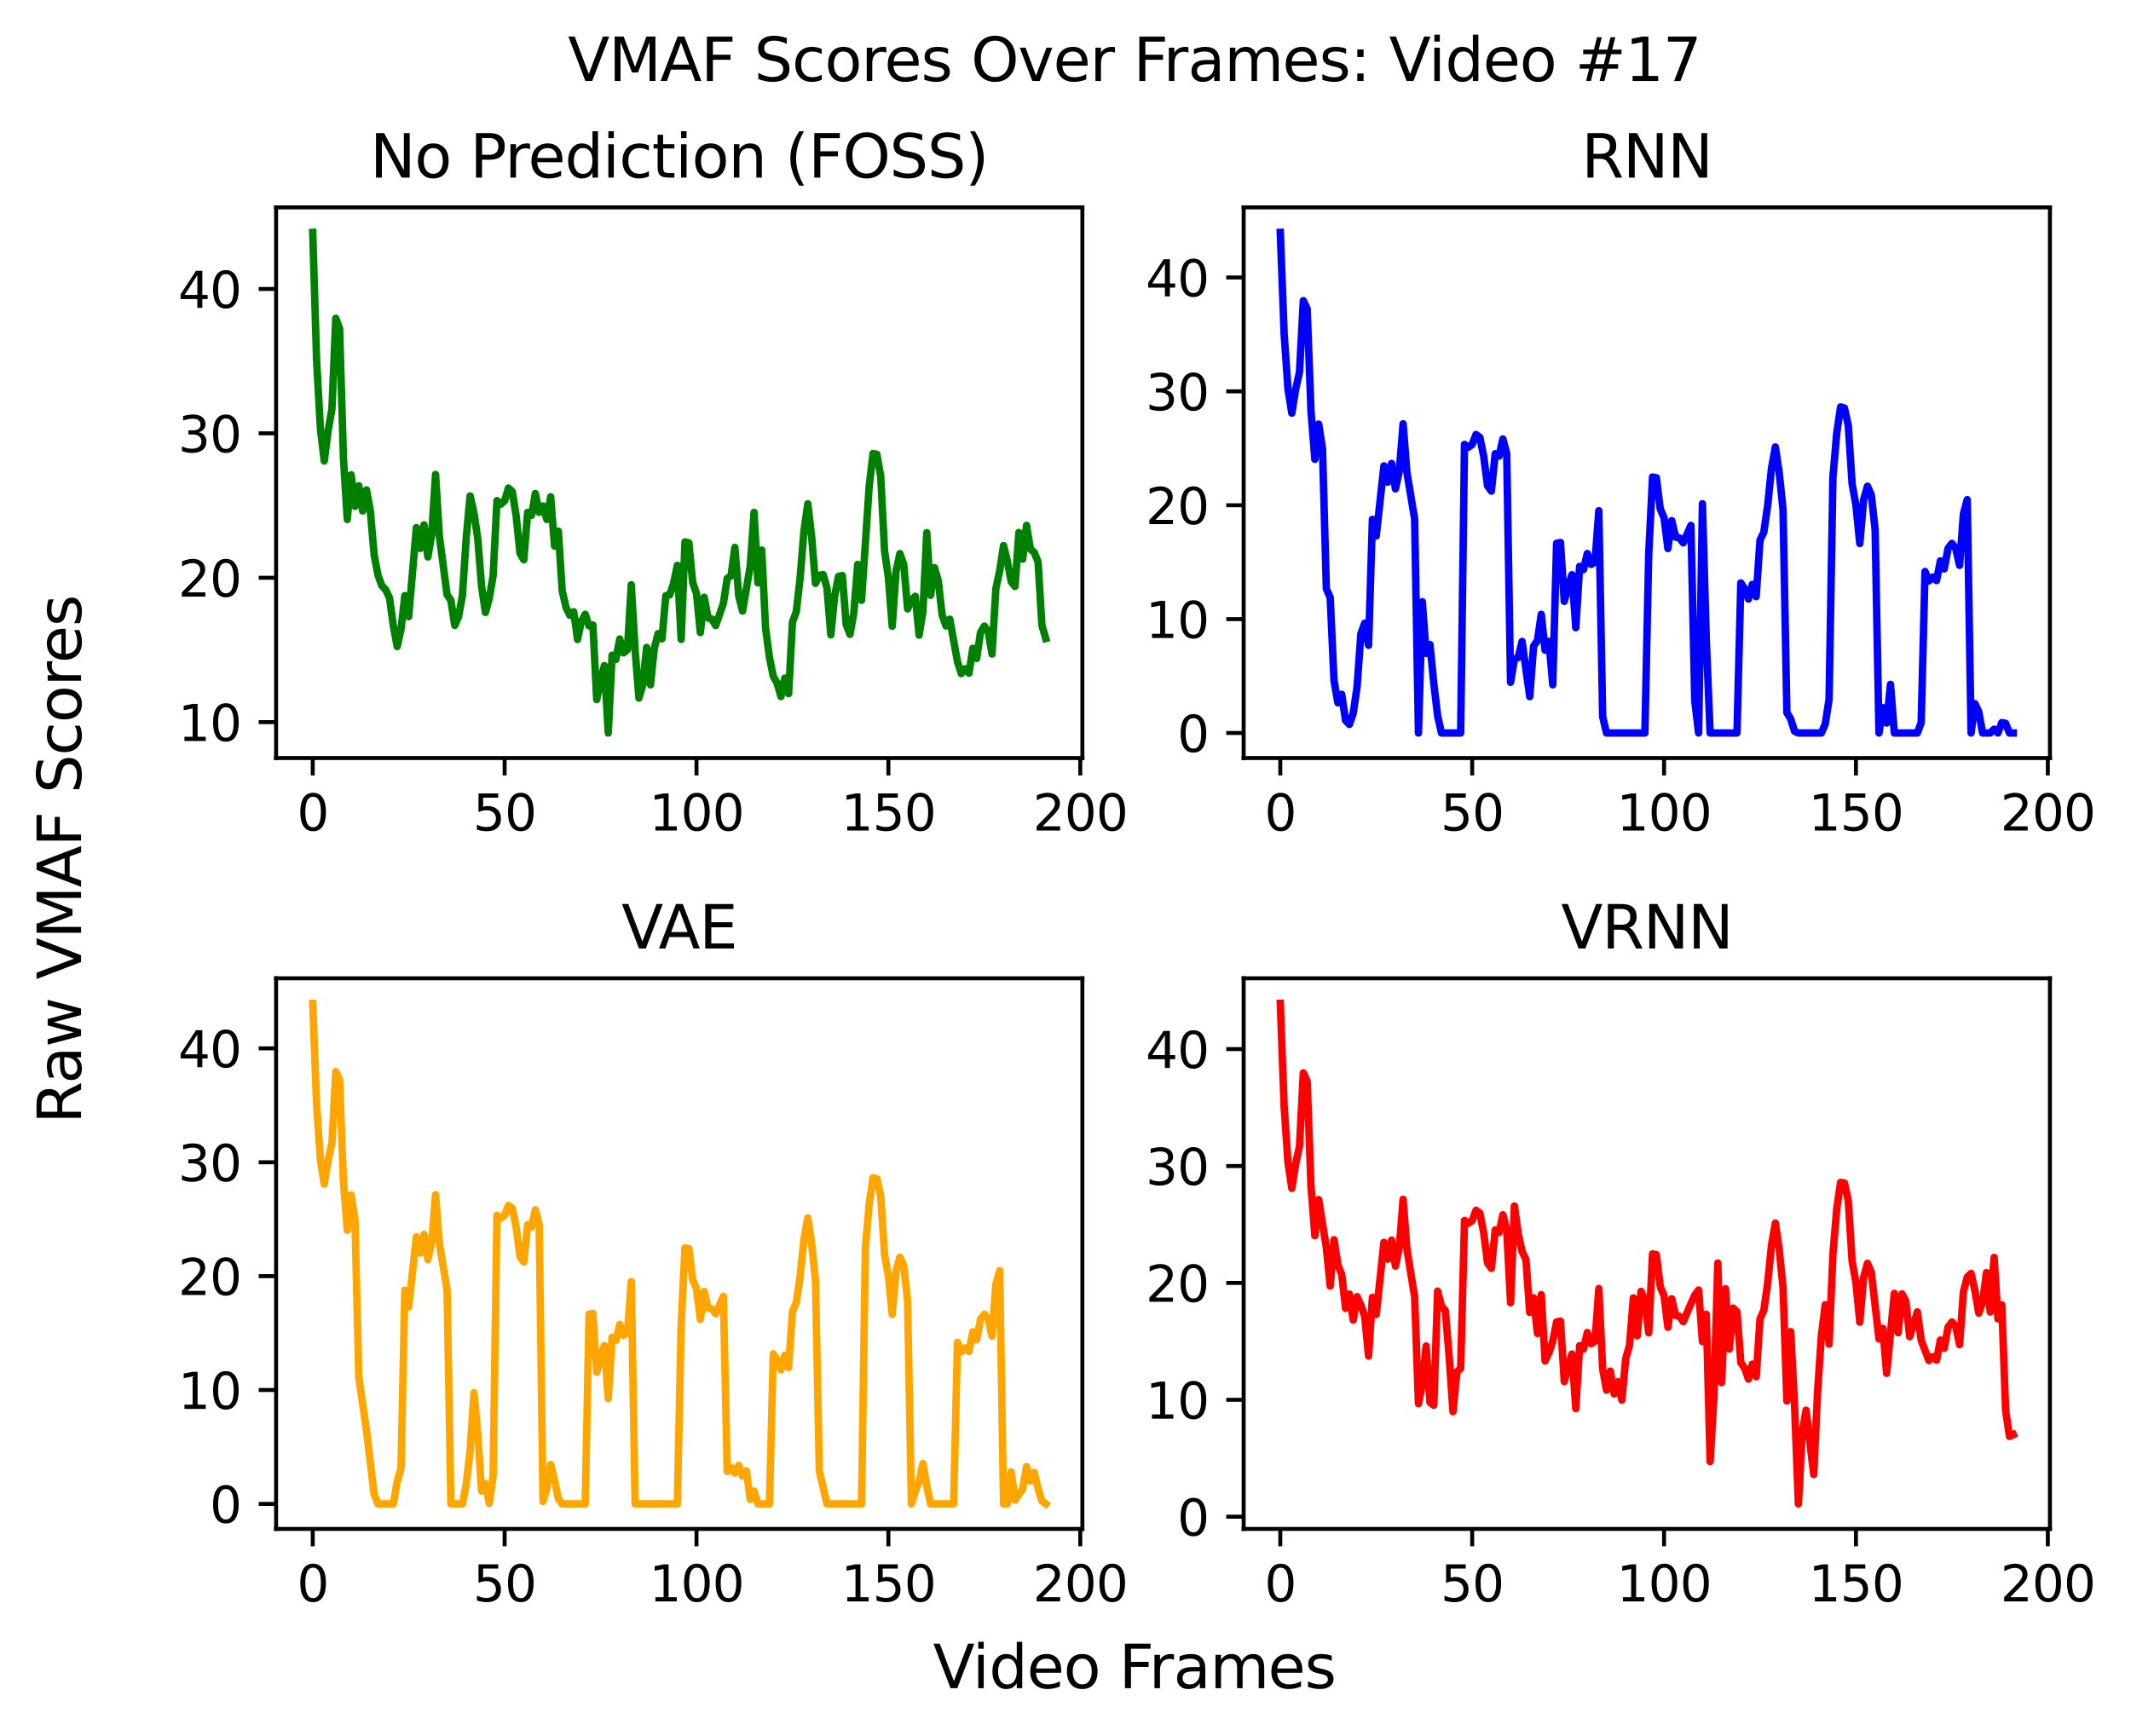 <?xml version="1.0" encoding="utf-8" standalone="no"?>
<!DOCTYPE svg PUBLIC "-//W3C//DTD SVG 1.1//EN"
  "http://www.w3.org/Graphics/SVG/1.1/DTD/svg11.dtd">
<svg xmlns:xlink="http://www.w3.org/1999/xlink" width="429.023pt" height="349.632pt" viewBox="0 0 429.023 349.632" xmlns="http://www.w3.org/2000/svg" version="1.1">
 <defs>
  <style type="text/css">*{stroke-linejoin: round; stroke-linecap: butt}</style>
 </defs>
 <g id="figure_1">
  <g id="patch_1">
   <path d="M 0 349.632 
L 429.023 349.632 
L 429.023 -0 
L 0 -0 
z
" style="fill: #ffffff"/>
  </g>
  <g id="axes_1">
   <g id="patch_2">
    <path d="M 55.584 152.64 
L 217.911 152.64 
L 217.911 41.76 
L 55.584 41.76 
z
" style="fill: #ffffff"/>
   </g>
   <g id="matplotlib.axis_1">
    <g id="xtick_1">
     <g id="line2d_1">
      <defs>
       <path id="m98d7608c83" d="M 0 0 
L 0 3.5 
" style="stroke: #000000; stroke-width: 0.8"/>
      </defs>
      <g>
       <use xlink:href="#m98d7608c83" x="62.963" y="152.64" style="stroke: #000000; stroke-width: 0.8"/>
      </g>
     </g>
     <g id="text_1">
      <!-- 0 -->
      <g transform="translate(59.781 167.238) scale(0.1 -0.1)">
       <defs>
        <path id="DejaVuSans-30" d="M 2034 4250 
Q 1547 4250 1301 3770 
Q 1056 3291 1056 2328 
Q 1056 1369 1301 889 
Q 1547 409 2034 409 
Q 2525 409 2770 889 
Q 3016 1369 3016 2328 
Q 3016 3291 2770 3770 
Q 2525 4250 2034 4250 
z
M 2034 4750 
Q 2819 4750 3233 4129 
Q 3647 3509 3647 2328 
Q 3647 1150 3233 529 
Q 2819 -91 2034 -91 
Q 1250 -91 836 529 
Q 422 1150 422 2328 
Q 422 3509 836 4129 
Q 1250 4750 2034 4750 
z
" transform="scale(0.016)"/>
       </defs>
       <use xlink:href="#DejaVuSans-30"/>
      </g>
     </g>
    </g>
    <g id="xtick_2">
     <g id="line2d_2">
      <g>
       <use xlink:href="#m98d7608c83" x="101.593" y="152.64" style="stroke: #000000; stroke-width: 0.8"/>
      </g>
     </g>
     <g id="text_2">
      <!-- 50 -->
      <g transform="translate(95.231 167.238) scale(0.1 -0.1)">
       <defs>
        <path id="DejaVuSans-35" d="M 691 4666 
L 3169 4666 
L 3169 4134 
L 1269 4134 
L 1269 2991 
Q 1406 3038 1543 3061 
Q 1681 3084 1819 3084 
Q 2600 3084 3056 2656 
Q 3513 2228 3513 1497 
Q 3513 744 3044 326 
Q 2575 -91 1722 -91 
Q 1428 -91 1123 -41 
Q 819 9 494 109 
L 494 744 
Q 775 591 1075 516 
Q 1375 441 1709 441 
Q 2250 441 2565 725 
Q 2881 1009 2881 1497 
Q 2881 1984 2565 2268 
Q 2250 2553 1709 2553 
Q 1456 2553 1204 2497 
Q 953 2441 691 2322 
L 691 4666 
z
" transform="scale(0.016)"/>
       </defs>
       <use xlink:href="#DejaVuSans-35"/>
       <use xlink:href="#DejaVuSans-30" x="63.623"/>
      </g>
     </g>
    </g>
    <g id="xtick_3">
     <g id="line2d_3">
      <g>
       <use xlink:href="#m98d7608c83" x="140.224" y="152.64" style="stroke: #000000; stroke-width: 0.8"/>
      </g>
     </g>
     <g id="text_3">
      <!-- 100 -->
      <g transform="translate(130.681 167.238) scale(0.1 -0.1)">
       <defs>
        <path id="DejaVuSans-31" d="M 794 531 
L 1825 531 
L 1825 4091 
L 703 3866 
L 703 4441 
L 1819 4666 
L 2450 4666 
L 2450 531 
L 3481 531 
L 3481 0 
L 794 0 
L 794 531 
z
" transform="scale(0.016)"/>
       </defs>
       <use xlink:href="#DejaVuSans-31"/>
       <use xlink:href="#DejaVuSans-30" x="63.623"/>
       <use xlink:href="#DejaVuSans-30" x="127.246"/>
      </g>
     </g>
    </g>
    <g id="xtick_4">
     <g id="line2d_4">
      <g>
       <use xlink:href="#m98d7608c83" x="178.855" y="152.64" style="stroke: #000000; stroke-width: 0.8"/>
      </g>
     </g>
     <g id="text_4">
      <!-- 150 -->
      <g transform="translate(169.312 167.238) scale(0.1 -0.1)">
       <use xlink:href="#DejaVuSans-31"/>
       <use xlink:href="#DejaVuSans-35" x="63.623"/>
       <use xlink:href="#DejaVuSans-30" x="127.246"/>
      </g>
     </g>
    </g>
    <g id="xtick_5">
     <g id="line2d_5">
      <g>
       <use xlink:href="#m98d7608c83" x="217.486" y="152.64" style="stroke: #000000; stroke-width: 0.8"/>
      </g>
     </g>
     <g id="text_5">
      <!-- 200 -->
      <g transform="translate(207.943 167.238) scale(0.1 -0.1)">
       <defs>
        <path id="DejaVuSans-32" d="M 1228 531 
L 3431 531 
L 3431 0 
L 469 0 
L 469 531 
Q 828 903 1448 1529 
Q 2069 2156 2228 2338 
Q 2531 2678 2651 2914 
Q 2772 3150 2772 3378 
Q 2772 3750 2511 3984 
Q 2250 4219 1831 4219 
Q 1534 4219 1204 4116 
Q 875 4013 500 3803 
L 500 4441 
Q 881 4594 1212 4672 
Q 1544 4750 1819 4750 
Q 2544 4750 2975 4387 
Q 3406 4025 3406 3419 
Q 3406 3131 3298 2873 
Q 3191 2616 2906 2266 
Q 2828 2175 2409 1742 
Q 1991 1309 1228 531 
z
" transform="scale(0.016)"/>
       </defs>
       <use xlink:href="#DejaVuSans-32"/>
       <use xlink:href="#DejaVuSans-30" x="63.623"/>
       <use xlink:href="#DejaVuSans-30" x="127.246"/>
      </g>
     </g>
    </g>
   </g>
   <g id="matplotlib.axis_2">
    <g id="ytick_1">
     <g id="line2d_6">
      <defs>
       <path id="m187c79e48c" d="M 0 0 
L -3.5 0 
" style="stroke: #000000; stroke-width: 0.8"/>
      </defs>
      <g>
       <use xlink:href="#m187c79e48c" x="55.584" y="145.408" style="stroke: #000000; stroke-width: 0.8"/>
      </g>
     </g>
     <g id="text_6">
      <!-- 10 -->
      <g transform="translate(35.859 149.207) scale(0.1 -0.1)">
       <use xlink:href="#DejaVuSans-31"/>
       <use xlink:href="#DejaVuSans-30" x="63.623"/>
      </g>
     </g>
    </g>
    <g id="ytick_2">
     <g id="line2d_7">
      <g>
       <use xlink:href="#m187c79e48c" x="55.584" y="116.335" style="stroke: #000000; stroke-width: 0.8"/>
      </g>
     </g>
     <g id="text_7">
      <!-- 20 -->
      <g transform="translate(35.859 120.134) scale(0.1 -0.1)">
       <use xlink:href="#DejaVuSans-32"/>
       <use xlink:href="#DejaVuSans-30" x="63.623"/>
      </g>
     </g>
    </g>
    <g id="ytick_3">
     <g id="line2d_8">
      <g>
       <use xlink:href="#m187c79e48c" x="55.584" y="87.262" style="stroke: #000000; stroke-width: 0.8"/>
      </g>
     </g>
     <g id="text_8">
      <!-- 30 -->
      <g transform="translate(35.859 91.061) scale(0.1 -0.1)">
       <defs>
        <path id="DejaVuSans-33" d="M 2597 2516 
Q 3050 2419 3304 2112 
Q 3559 1806 3559 1356 
Q 3559 666 3084 287 
Q 2609 -91 1734 -91 
Q 1441 -91 1130 -33 
Q 819 25 488 141 
L 488 750 
Q 750 597 1062 519 
Q 1375 441 1716 441 
Q 2309 441 2620 675 
Q 2931 909 2931 1356 
Q 2931 1769 2642 2001 
Q 2353 2234 1838 2234 
L 1294 2234 
L 1294 2753 
L 1863 2753 
Q 2328 2753 2575 2939 
Q 2822 3125 2822 3475 
Q 2822 3834 2567 4026 
Q 2313 4219 1838 4219 
Q 1578 4219 1281 4162 
Q 984 4106 628 3988 
L 628 4550 
Q 988 4650 1302 4700 
Q 1616 4750 1894 4750 
Q 2613 4750 3031 4423 
Q 3450 4097 3450 3541 
Q 3450 3153 3228 2886 
Q 3006 2619 2597 2516 
z
" transform="scale(0.016)"/>
       </defs>
       <use xlink:href="#DejaVuSans-33"/>
       <use xlink:href="#DejaVuSans-30" x="63.623"/>
      </g>
     </g>
    </g>
    <g id="ytick_4">
     <g id="line2d_9">
      <g>
       <use xlink:href="#m187c79e48c" x="55.584" y="58.19" style="stroke: #000000; stroke-width: 0.8"/>
      </g>
     </g>
     <g id="text_9">
      <!-- 40 -->
      <g transform="translate(35.859 61.989) scale(0.1 -0.1)">
       <defs>
        <path id="DejaVuSans-34" d="M 2419 4116 
L 825 1625 
L 2419 1625 
L 2419 4116 
z
M 2253 4666 
L 3047 4666 
L 3047 1625 
L 3713 1625 
L 3713 1100 
L 3047 1100 
L 3047 0 
L 2419 0 
L 2419 1100 
L 313 1100 
L 313 1709 
L 2253 4666 
z
" transform="scale(0.016)"/>
       </defs>
       <use xlink:href="#DejaVuSans-34"/>
       <use xlink:href="#DejaVuSans-30" x="63.623"/>
      </g>
     </g>
    </g>
   </g>
   <g id="line2d_10">
    <path d="M 62.963 46.8 
L 63.735 72.458 
L 64.508 86.37 
L 65.28 92.829 
L 66.053 86.767 
L 66.826 82.378 
L 67.598 64.096 
L 68.371 66.192 
L 69.143 92.294 
L 69.916 104.605 
L 70.689 95.617 
L 71.461 101.956 
L 72.234 97.819 
L 73.007 102.884 
L 73.779 98.645 
L 74.552 102.818 
L 75.324 111.741 
L 76.097 115.795 
L 76.87 117.943 
L 77.642 118.742 
L 78.415 120.376 
L 79.188 125.985 
L 79.96 130.185 
L 80.733 126.755 
L 81.505 119.939 
L 82.278 124.168 
L 83.823 106.253 
L 84.596 110.433 
L 85.368 105.694 
L 86.141 112.151 
L 86.914 107.613 
L 87.686 95.544 
L 88.459 108.02 
L 90.004 119.754 
L 90.777 120.884 
L 91.549 125.941 
L 92.322 124.14 
L 93.095 119.927 
L 93.867 108.235 
L 94.64 99.865 
L 95.413 103.239 
L 96.185 108.445 
L 96.958 118.074 
L 97.73 123.315 
L 98.503 120.471 
L 99.276 115.942 
L 100.048 100.803 
L 100.821 101.523 
L 101.593 100.834 
L 102.366 98.277 
L 103.139 98.999 
L 103.911 103.84 
L 104.684 111.395 
L 105.457 112.72 
L 106.229 103.171 
L 107.002 103.792 
L 107.774 99.391 
L 108.547 103.172 
L 109.32 101.887 
L 110.092 104.613 
L 110.865 100.038 
L 111.638 109.95 
L 112.41 106.968 
L 113.183 118.974 
L 113.955 122.309 
L 114.728 123.9 
L 115.501 123.196 
L 116.273 128.766 
L 117.046 125.109 
L 117.818 123.692 
L 118.591 126.033 
L 119.364 125.848 
L 120.136 140.875 
L 120.909 136.967 
L 121.682 134.03 
L 122.454 147.6 
L 123.227 131.942 
L 123.999 132.783 
L 124.772 128.667 
L 125.545 131.457 
L 126.317 130.816 
L 127.09 117.745 
L 127.863 130.888 
L 128.635 140.565 
L 129.408 137.892 
L 130.18 130.378 
L 130.953 137.906 
L 131.726 130.547 
L 132.498 127.578 
L 133.271 128.64 
L 134.043 119.95 
L 134.816 119.796 
L 135.589 117.534 
L 136.361 113.849 
L 137.134 128.749 
L 137.907 109.115 
L 138.679 109.328 
L 139.452 117.258 
L 140.224 119.552 
L 140.997 127.382 
L 141.77 120.28 
L 142.542 124.427 
L 143.315 124.651 
L 144.088 125.958 
L 145.633 121.491 
L 146.405 116.478 
L 147.178 115.947 
L 147.951 110.224 
L 148.723 120.017 
L 149.496 123.034 
L 151.041 113.966 
L 151.814 103.175 
L 152.586 117.365 
L 153.359 110.773 
L 154.132 126.519 
L 154.904 132.353 
L 155.677 136.176 
L 156.449 137.559 
L 157.222 140.263 
L 157.995 136.549 
L 158.767 139.675 
L 159.54 125.283 
L 160.313 123.157 
L 161.085 116.351 
L 161.858 106.895 
L 162.63 101.452 
L 163.403 108.03 
L 164.176 117.473 
L 164.948 115.848 
L 165.721 115.707 
L 166.493 118.426 
L 167.266 127.835 
L 168.039 119.992 
L 168.811 116.065 
L 169.584 115.899 
L 170.357 125.777 
L 171.129 127.736 
L 171.902 123.345 
L 172.674 113.655 
L 173.447 120.871 
L 174.992 97.884 
L 175.765 91.325 
L 176.538 91.487 
L 177.31 95.937 
L 178.083 110.91 
L 178.855 116.315 
L 179.628 126.099 
L 180.401 114.96 
L 181.173 111.478 
L 181.946 113.679 
L 182.718 122.607 
L 183.491 120.838 
L 184.264 120.069 
L 185.036 127.898 
L 185.809 123.099 
L 186.582 107.264 
L 187.354 119.867 
L 188.127 114.301 
L 188.899 116.952 
L 189.672 123.821 
L 190.445 126.04 
L 191.217 124.683 
L 192.763 133.256 
L 193.535 135.642 
L 194.308 134.664 
L 195.08 135.556 
L 195.853 130.542 
L 196.626 132.593 
L 197.398 127.347 
L 198.171 126.063 
L 198.943 127.157 
L 199.716 131.702 
L 200.489 118.566 
L 201.261 114.912 
L 202.034 109.868 
L 202.807 113.008 
L 203.579 117.139 
L 204.352 118.083 
L 205.124 107.224 
L 205.897 112.595 
L 206.67 105.801 
L 207.442 110.563 
L 208.215 111.24 
L 208.988 113.129 
L 209.76 125.906 
L 210.533 128.573 
L 210.533 128.573 
" clip-path="url(#p2ca2befcd5)" style="fill: none; stroke: #008000; stroke-width: 1.5; stroke-linecap: square"/>
   </g>
   <g id="patch_3">
    <path d="M 55.584 152.64 
L 55.584 41.76 
" style="fill: none; stroke: #000000; stroke-width: 0.8; stroke-linejoin: miter; stroke-linecap: square"/>
   </g>
   <g id="patch_4">
    <path d="M 217.911 152.64 
L 217.911 41.76 
" style="fill: none; stroke: #000000; stroke-width: 0.8; stroke-linejoin: miter; stroke-linecap: square"/>
   </g>
   <g id="patch_5">
    <path d="M 55.584 152.64 
L 217.911 152.64 
" style="fill: none; stroke: #000000; stroke-width: 0.8; stroke-linejoin: miter; stroke-linecap: square"/>
   </g>
   <g id="patch_6">
    <path d="M 55.584 41.76 
L 217.911 41.76 
" style="fill: none; stroke: #000000; stroke-width: 0.8; stroke-linejoin: miter; stroke-linecap: square"/>
   </g>
   <g id="text_10">
    <!-- No Prediction (FOSS) -->
    <g transform="translate(74.496 35.76) scale(0.12 -0.12)">
     <defs>
      <path id="DejaVuSans-4e" d="M 628 4666 
L 1478 4666 
L 3547 763 
L 3547 4666 
L 4159 4666 
L 4159 0 
L 3309 0 
L 1241 3903 
L 1241 0 
L 628 0 
L 628 4666 
z
" transform="scale(0.016)"/>
      <path id="DejaVuSans-6f" d="M 1959 3097 
Q 1497 3097 1228 2736 
Q 959 2375 959 1747 
Q 959 1119 1226 758 
Q 1494 397 1959 397 
Q 2419 397 2687 759 
Q 2956 1122 2956 1747 
Q 2956 2369 2687 2733 
Q 2419 3097 1959 3097 
z
M 1959 3584 
Q 2709 3584 3137 3096 
Q 3566 2609 3566 1747 
Q 3566 888 3137 398 
Q 2709 -91 1959 -91 
Q 1206 -91 779 398 
Q 353 888 353 1747 
Q 353 2609 779 3096 
Q 1206 3584 1959 3584 
z
" transform="scale(0.016)"/>
      <path id="DejaVuSans-20" transform="scale(0.016)"/>
      <path id="DejaVuSans-50" d="M 1259 4147 
L 1259 2394 
L 2053 2394 
Q 2494 2394 2734 2622 
Q 2975 2850 2975 3272 
Q 2975 3691 2734 3919 
Q 2494 4147 2053 4147 
L 1259 4147 
z
M 628 4666 
L 2053 4666 
Q 2838 4666 3239 4311 
Q 3641 3956 3641 3272 
Q 3641 2581 3239 2228 
Q 2838 1875 2053 1875 
L 1259 1875 
L 1259 0 
L 628 0 
L 628 4666 
z
" transform="scale(0.016)"/>
      <path id="DejaVuSans-72" d="M 2631 2963 
Q 2534 3019 2420 3045 
Q 2306 3072 2169 3072 
Q 1681 3072 1420 2755 
Q 1159 2438 1159 1844 
L 1159 0 
L 581 0 
L 581 3500 
L 1159 3500 
L 1159 2956 
Q 1341 3275 1631 3429 
Q 1922 3584 2338 3584 
Q 2397 3584 2469 3576 
Q 2541 3569 2628 3553 
L 2631 2963 
z
" transform="scale(0.016)"/>
      <path id="DejaVuSans-65" d="M 3597 1894 
L 3597 1613 
L 953 1613 
Q 991 1019 1311 708 
Q 1631 397 2203 397 
Q 2534 397 2845 478 
Q 3156 559 3463 722 
L 3463 178 
Q 3153 47 2828 -22 
Q 2503 -91 2169 -91 
Q 1331 -91 842 396 
Q 353 884 353 1716 
Q 353 2575 817 3079 
Q 1281 3584 2069 3584 
Q 2775 3584 3186 3129 
Q 3597 2675 3597 1894 
z
M 3022 2063 
Q 3016 2534 2758 2815 
Q 2500 3097 2075 3097 
Q 1594 3097 1305 2825 
Q 1016 2553 972 2059 
L 3022 2063 
z
" transform="scale(0.016)"/>
      <path id="DejaVuSans-64" d="M 2906 2969 
L 2906 4863 
L 3481 4863 
L 3481 0 
L 2906 0 
L 2906 525 
Q 2725 213 2448 61 
Q 2172 -91 1784 -91 
Q 1150 -91 751 415 
Q 353 922 353 1747 
Q 353 2572 751 3078 
Q 1150 3584 1784 3584 
Q 2172 3584 2448 3432 
Q 2725 3281 2906 2969 
z
M 947 1747 
Q 947 1113 1208 752 
Q 1469 391 1925 391 
Q 2381 391 2643 752 
Q 2906 1113 2906 1747 
Q 2906 2381 2643 2742 
Q 2381 3103 1925 3103 
Q 1469 3103 1208 2742 
Q 947 2381 947 1747 
z
" transform="scale(0.016)"/>
      <path id="DejaVuSans-69" d="M 603 3500 
L 1178 3500 
L 1178 0 
L 603 0 
L 603 3500 
z
M 603 4863 
L 1178 4863 
L 1178 4134 
L 603 4134 
L 603 4863 
z
" transform="scale(0.016)"/>
      <path id="DejaVuSans-63" d="M 3122 3366 
L 3122 2828 
Q 2878 2963 2633 3030 
Q 2388 3097 2138 3097 
Q 1578 3097 1268 2742 
Q 959 2388 959 1747 
Q 959 1106 1268 751 
Q 1578 397 2138 397 
Q 2388 397 2633 464 
Q 2878 531 3122 666 
L 3122 134 
Q 2881 22 2623 -34 
Q 2366 -91 2075 -91 
Q 1284 -91 818 406 
Q 353 903 353 1747 
Q 353 2603 823 3093 
Q 1294 3584 2113 3584 
Q 2378 3584 2631 3529 
Q 2884 3475 3122 3366 
z
" transform="scale(0.016)"/>
      <path id="DejaVuSans-74" d="M 1172 4494 
L 1172 3500 
L 2356 3500 
L 2356 3053 
L 1172 3053 
L 1172 1153 
Q 1172 725 1289 603 
Q 1406 481 1766 481 
L 2356 481 
L 2356 0 
L 1766 0 
Q 1100 0 847 248 
Q 594 497 594 1153 
L 594 3053 
L 172 3053 
L 172 3500 
L 594 3500 
L 594 4494 
L 1172 4494 
z
" transform="scale(0.016)"/>
      <path id="DejaVuSans-6e" d="M 3513 2113 
L 3513 0 
L 2938 0 
L 2938 2094 
Q 2938 2591 2744 2837 
Q 2550 3084 2163 3084 
Q 1697 3084 1428 2787 
Q 1159 2491 1159 1978 
L 1159 0 
L 581 0 
L 581 3500 
L 1159 3500 
L 1159 2956 
Q 1366 3272 1645 3428 
Q 1925 3584 2291 3584 
Q 2894 3584 3203 3211 
Q 3513 2838 3513 2113 
z
" transform="scale(0.016)"/>
      <path id="DejaVuSans-28" d="M 1984 4856 
Q 1566 4138 1362 3434 
Q 1159 2731 1159 2009 
Q 1159 1288 1364 580 
Q 1569 -128 1984 -844 
L 1484 -844 
Q 1016 -109 783 600 
Q 550 1309 550 2009 
Q 550 2706 781 3412 
Q 1013 4119 1484 4856 
L 1984 4856 
z
" transform="scale(0.016)"/>
      <path id="DejaVuSans-46" d="M 628 4666 
L 3309 4666 
L 3309 4134 
L 1259 4134 
L 1259 2759 
L 3109 2759 
L 3109 2228 
L 1259 2228 
L 1259 0 
L 628 0 
L 628 4666 
z
" transform="scale(0.016)"/>
      <path id="DejaVuSans-4f" d="M 2522 4238 
Q 1834 4238 1429 3725 
Q 1025 3213 1025 2328 
Q 1025 1447 1429 934 
Q 1834 422 2522 422 
Q 3209 422 3611 934 
Q 4013 1447 4013 2328 
Q 4013 3213 3611 3725 
Q 3209 4238 2522 4238 
z
M 2522 4750 
Q 3503 4750 4090 4092 
Q 4678 3434 4678 2328 
Q 4678 1225 4090 567 
Q 3503 -91 2522 -91 
Q 1538 -91 948 565 
Q 359 1222 359 2328 
Q 359 3434 948 4092 
Q 1538 4750 2522 4750 
z
" transform="scale(0.016)"/>
      <path id="DejaVuSans-53" d="M 3425 4513 
L 3425 3897 
Q 3066 4069 2747 4153 
Q 2428 4238 2131 4238 
Q 1616 4238 1336 4038 
Q 1056 3838 1056 3469 
Q 1056 3159 1242 3001 
Q 1428 2844 1947 2747 
L 2328 2669 
Q 3034 2534 3370 2195 
Q 3706 1856 3706 1288 
Q 3706 609 3251 259 
Q 2797 -91 1919 -91 
Q 1588 -91 1214 -16 
Q 841 59 441 206 
L 441 856 
Q 825 641 1194 531 
Q 1563 422 1919 422 
Q 2459 422 2753 634 
Q 3047 847 3047 1241 
Q 3047 1584 2836 1778 
Q 2625 1972 2144 2069 
L 1759 2144 
Q 1053 2284 737 2584 
Q 422 2884 422 3419 
Q 422 4038 858 4394 
Q 1294 4750 2059 4750 
Q 2388 4750 2728 4690 
Q 3069 4631 3425 4513 
z
" transform="scale(0.016)"/>
      <path id="DejaVuSans-29" d="M 513 4856 
L 1013 4856 
Q 1481 4119 1714 3412 
Q 1947 2706 1947 2009 
Q 1947 1309 1714 600 
Q 1481 -109 1013 -844 
L 513 -844 
Q 928 -128 1133 580 
Q 1338 1288 1338 2009 
Q 1338 2731 1133 3434 
Q 928 4138 513 4856 
z
" transform="scale(0.016)"/>
     </defs>
     <use xlink:href="#DejaVuSans-4e"/>
     <use xlink:href="#DejaVuSans-6f" x="74.805"/>
     <use xlink:href="#DejaVuSans-20" x="135.986"/>
     <use xlink:href="#DejaVuSans-50" x="167.773"/>
     <use xlink:href="#DejaVuSans-72" x="226.326"/>
     <use xlink:href="#DejaVuSans-65" x="265.189"/>
     <use xlink:href="#DejaVuSans-64" x="326.713"/>
     <use xlink:href="#DejaVuSans-69" x="390.189"/>
     <use xlink:href="#DejaVuSans-63" x="417.973"/>
     <use xlink:href="#DejaVuSans-74" x="472.953"/>
     <use xlink:href="#DejaVuSans-69" x="512.162"/>
     <use xlink:href="#DejaVuSans-6f" x="539.945"/>
     <use xlink:href="#DejaVuSans-6e" x="601.127"/>
     <use xlink:href="#DejaVuSans-20" x="664.506"/>
     <use xlink:href="#DejaVuSans-28" x="696.293"/>
     <use xlink:href="#DejaVuSans-46" x="735.307"/>
     <use xlink:href="#DejaVuSans-4f" x="792.826"/>
     <use xlink:href="#DejaVuSans-53" x="871.537"/>
     <use xlink:href="#DejaVuSans-53" x="935.014"/>
     <use xlink:href="#DejaVuSans-29" x="998.49"/>
    </g>
   </g>
  </g>
  <g id="axes_2">
   <g id="patch_7">
    <path d="M 250.377 152.64 
L 412.704 152.64 
L 412.704 41.76 
L 250.377 41.76 
z
" style="fill: #ffffff"/>
   </g>
   <g id="matplotlib.axis_3">
    <g id="xtick_6">
     <g id="line2d_11">
      <g>
       <use xlink:href="#m98d7608c83" x="257.755" y="152.64" style="stroke: #000000; stroke-width: 0.8"/>
      </g>
     </g>
     <g id="text_11">
      <!-- 0 -->
      <g transform="translate(254.574 167.238) scale(0.1 -0.1)">
       <use xlink:href="#DejaVuSans-30"/>
      </g>
     </g>
    </g>
    <g id="xtick_7">
     <g id="line2d_12">
      <g>
       <use xlink:href="#m98d7608c83" x="296.386" y="152.64" style="stroke: #000000; stroke-width: 0.8"/>
      </g>
     </g>
     <g id="text_12">
      <!-- 50 -->
      <g transform="translate(290.024 167.238) scale(0.1 -0.1)">
       <use xlink:href="#DejaVuSans-35"/>
       <use xlink:href="#DejaVuSans-30" x="63.623"/>
      </g>
     </g>
    </g>
    <g id="xtick_8">
     <g id="line2d_13">
      <g>
       <use xlink:href="#m98d7608c83" x="335.017" y="152.64" style="stroke: #000000; stroke-width: 0.8"/>
      </g>
     </g>
     <g id="text_13">
      <!-- 100 -->
      <g transform="translate(325.473 167.238) scale(0.1 -0.1)">
       <use xlink:href="#DejaVuSans-31"/>
       <use xlink:href="#DejaVuSans-30" x="63.623"/>
       <use xlink:href="#DejaVuSans-30" x="127.246"/>
      </g>
     </g>
    </g>
    <g id="xtick_9">
     <g id="line2d_14">
      <g>
       <use xlink:href="#m98d7608c83" x="373.648" y="152.64" style="stroke: #000000; stroke-width: 0.8"/>
      </g>
     </g>
     <g id="text_14">
      <!-- 150 -->
      <g transform="translate(364.104 167.238) scale(0.1 -0.1)">
       <use xlink:href="#DejaVuSans-31"/>
       <use xlink:href="#DejaVuSans-35" x="63.623"/>
       <use xlink:href="#DejaVuSans-30" x="127.246"/>
      </g>
     </g>
    </g>
    <g id="xtick_10">
     <g id="line2d_15">
      <g>
       <use xlink:href="#m98d7608c83" x="412.279" y="152.64" style="stroke: #000000; stroke-width: 0.8"/>
      </g>
     </g>
     <g id="text_15">
      <!-- 200 -->
      <g transform="translate(402.735 167.238) scale(0.1 -0.1)">
       <use xlink:href="#DejaVuSans-32"/>
       <use xlink:href="#DejaVuSans-30" x="63.623"/>
       <use xlink:href="#DejaVuSans-30" x="127.246"/>
      </g>
     </g>
    </g>
   </g>
   <g id="matplotlib.axis_4">
    <g id="ytick_5">
     <g id="line2d_16">
      <g>
       <use xlink:href="#m187c79e48c" x="250.377" y="147.6" style="stroke: #000000; stroke-width: 0.8"/>
      </g>
     </g>
     <g id="text_16">
      <!-- 0 -->
      <g transform="translate(237.014 151.399) scale(0.1 -0.1)">
       <use xlink:href="#DejaVuSans-30"/>
      </g>
     </g>
    </g>
    <g id="ytick_6">
     <g id="line2d_17">
      <g>
       <use xlink:href="#m187c79e48c" x="250.377" y="124.668" style="stroke: #000000; stroke-width: 0.8"/>
      </g>
     </g>
     <g id="text_17">
      <!-- 10 -->
      <g transform="translate(230.652 128.467) scale(0.1 -0.1)">
       <use xlink:href="#DejaVuSans-31"/>
       <use xlink:href="#DejaVuSans-30" x="63.623"/>
      </g>
     </g>
    </g>
    <g id="ytick_7">
     <g id="line2d_18">
      <g>
       <use xlink:href="#m187c79e48c" x="250.377" y="101.736" style="stroke: #000000; stroke-width: 0.8"/>
      </g>
     </g>
     <g id="text_18">
      <!-- 20 -->
      <g transform="translate(230.652 105.536) scale(0.1 -0.1)">
       <use xlink:href="#DejaVuSans-32"/>
       <use xlink:href="#DejaVuSans-30" x="63.623"/>
      </g>
     </g>
    </g>
    <g id="ytick_8">
     <g id="line2d_19">
      <g>
       <use xlink:href="#m187c79e48c" x="250.377" y="78.805" style="stroke: #000000; stroke-width: 0.8"/>
      </g>
     </g>
     <g id="text_19">
      <!-- 30 -->
      <g transform="translate(230.652 82.604) scale(0.1 -0.1)">
       <use xlink:href="#DejaVuSans-33"/>
       <use xlink:href="#DejaVuSans-30" x="63.623"/>
      </g>
     </g>
    </g>
    <g id="ytick_9">
     <g id="line2d_20">
      <g>
       <use xlink:href="#m187c79e48c" x="250.377" y="55.873" style="stroke: #000000; stroke-width: 0.8"/>
      </g>
     </g>
     <g id="text_20">
      <!-- 40 -->
      <g transform="translate(230.652 59.672) scale(0.1 -0.1)">
       <use xlink:href="#DejaVuSans-34"/>
       <use xlink:href="#DejaVuSans-30" x="63.623"/>
      </g>
     </g>
    </g>
   </g>
   <g id="line2d_21">
    <path d="M 257.755 46.8 
L 258.528 67.202 
L 259.3 78.346 
L 260.073 83.196 
L 260.846 78.402 
L 261.618 74.934 
L 262.391 60.543 
L 263.164 62.178 
L 263.936 82.778 
L 264.709 92.483 
L 265.481 85.394 
L 266.254 90.379 
L 267.027 118.579 
L 267.799 120.298 
L 268.572 137.049 
L 269.345 141.514 
L 270.117 139.809 
L 270.89 145.056 
L 271.662 145.868 
L 272.435 143.643 
L 273.208 138.356 
L 273.98 127.624 
L 274.753 125.49 
L 275.525 129.935 
L 276.298 104.581 
L 277.071 107.925 
L 278.616 93.803 
L 279.389 97.091 
L 280.161 93.328 
L 280.934 98.435 
L 281.706 94.862 
L 282.479 85.338 
L 283.252 95.186 
L 284.797 104.437 
L 285.57 147.6 
L 286.342 121.166 
L 287.115 131.576 
L 287.887 129.792 
L 288.66 137.621 
L 289.433 144.186 
L 290.205 147.6 
L 294.068 147.6 
L 294.841 89.49 
L 295.614 90.058 
L 296.386 89.498 
L 297.159 87.498 
L 297.931 88.076 
L 298.704 91.876 
L 299.477 97.829 
L 300.249 98.89 
L 301.022 91.371 
L 301.795 91.845 
L 302.567 88.393 
L 303.34 91.353 
L 304.112 137.389 
L 304.885 132.742 
L 305.658 132.38 
L 306.43 129.173 
L 307.975 140.285 
L 308.748 130.119 
L 309.521 128.999 
L 310.293 123.705 
L 311.066 130.919 
L 311.839 129.148 
L 312.611 137.897 
L 313.384 109.386 
L 314.156 109.242 
L 314.929 121.096 
L 315.702 118.004 
L 316.474 115.727 
L 317.247 126.398 
L 318.02 114.054 
L 318.792 114.703 
L 319.565 111.458 
L 320.337 113.652 
L 321.11 113.153 
L 321.883 102.843 
L 322.655 144.326 
L 323.428 147.6 
L 331.154 147.6 
L 331.927 111.526 
L 332.699 96.052 
L 333.472 96.21 
L 334.245 102.457 
L 335.017 104.277 
L 335.79 110.452 
L 336.562 104.84 
L 337.335 108.145 
L 338.108 108.321 
L 338.88 109.311 
L 340.425 105.799 
L 341.198 141.102 
L 341.971 147.6 
L 342.743 101.431 
L 343.516 128.817 
L 344.289 147.6 
L 349.697 147.6 
L 350.47 117.383 
L 351.242 118.568 
L 352.015 120.618 
L 352.787 117.676 
L 353.56 120.142 
L 354.333 108.789 
L 355.105 107.128 
L 355.878 101.762 
L 356.65 94.278 
L 357.423 90.005 
L 358.196 95.186 
L 358.968 102.633 
L 359.741 143.491 
L 360.514 144.777 
L 361.286 147.248 
L 362.059 147.6 
L 366.695 147.6 
L 367.467 145.786 
L 368.24 140.811 
L 369.012 96.074 
L 369.785 87.185 
L 370.558 81.939 
L 371.33 82.16 
L 372.103 85.652 
L 372.875 97.418 
L 373.648 101.731 
L 374.421 109.449 
L 375.193 100.651 
L 375.966 97.903 
L 376.739 99.649 
L 377.511 106.694 
L 378.284 147.6 
L 379.056 142.505 
L 379.829 145.596 
L 380.602 137.809 
L 381.374 147.6 
L 386.01 147.6 
L 386.783 145.504 
L 387.555 115.084 
L 388.328 116.984 
L 389.1 116.193 
L 389.873 116.901 
L 390.646 112.942 
L 391.418 114.567 
L 392.191 110.427 
L 392.964 109.411 
L 393.736 110.418 
L 394.509 113.846 
L 395.281 103.493 
L 396.054 100.618 
L 396.827 147.6 
L 397.599 141.689 
L 398.372 143.324 
L 399.145 147.6 
L 400.69 147.6 
L 401.462 146.834 
L 402.235 147.6 
L 403.008 145.501 
L 403.78 145.66 
L 404.553 147.6 
L 405.325 147.6 
L 405.325 147.6 
" clip-path="url(#p9c68dde164)" style="fill: none; stroke: #0000ff; stroke-width: 1.5; stroke-linecap: square"/>
   </g>
   <g id="patch_8">
    <path d="M 250.377 152.64 
L 250.377 41.76 
" style="fill: none; stroke: #000000; stroke-width: 0.8; stroke-linejoin: miter; stroke-linecap: square"/>
   </g>
   <g id="patch_9">
    <path d="M 412.704 152.64 
L 412.704 41.76 
" style="fill: none; stroke: #000000; stroke-width: 0.8; stroke-linejoin: miter; stroke-linecap: square"/>
   </g>
   <g id="patch_10">
    <path d="M 250.377 152.64 
L 412.704 152.64 
" style="fill: none; stroke: #000000; stroke-width: 0.8; stroke-linejoin: miter; stroke-linecap: square"/>
   </g>
   <g id="patch_11">
    <path d="M 250.377 41.76 
L 412.704 41.76 
" style="fill: none; stroke: #000000; stroke-width: 0.8; stroke-linejoin: miter; stroke-linecap: square"/>
   </g>
   <g id="text_21">
    <!-- RNN -->
    <g transform="translate(318.394 35.76) scale(0.12 -0.12)">
     <defs>
      <path id="DejaVuSans-52" d="M 2841 2188 
Q 3044 2119 3236 1894 
Q 3428 1669 3622 1275 
L 4263 0 
L 3584 0 
L 2988 1197 
Q 2756 1666 2539 1819 
Q 2322 1972 1947 1972 
L 1259 1972 
L 1259 0 
L 628 0 
L 628 4666 
L 2053 4666 
Q 2853 4666 3247 4331 
Q 3641 3997 3641 3322 
Q 3641 2881 3436 2590 
Q 3231 2300 2841 2188 
z
M 1259 4147 
L 1259 2491 
L 2053 2491 
Q 2509 2491 2742 2702 
Q 2975 2913 2975 3322 
Q 2975 3731 2742 3939 
Q 2509 4147 2053 4147 
L 1259 4147 
z
" transform="scale(0.016)"/>
     </defs>
     <use xlink:href="#DejaVuSans-52"/>
     <use xlink:href="#DejaVuSans-4e" x="69.482"/>
     <use xlink:href="#DejaVuSans-4e" x="144.287"/>
    </g>
   </g>
  </g>
  <g id="axes_3">
   <g id="patch_12">
    <path d="M 55.584 307.872 
L 217.911 307.872 
L 217.911 196.992 
L 55.584 196.992 
z
" style="fill: #ffffff"/>
   </g>
   <g id="matplotlib.axis_5">
    <g id="xtick_11">
     <g id="line2d_22">
      <g>
       <use xlink:href="#m98d7608c83" x="62.963" y="307.872" style="stroke: #000000; stroke-width: 0.8"/>
      </g>
     </g>
     <g id="text_22">
      <!-- 0 -->
      <g transform="translate(59.781 322.47) scale(0.1 -0.1)">
       <use xlink:href="#DejaVuSans-30"/>
      </g>
     </g>
    </g>
    <g id="xtick_12">
     <g id="line2d_23">
      <g>
       <use xlink:href="#m98d7608c83" x="101.593" y="307.872" style="stroke: #000000; stroke-width: 0.8"/>
      </g>
     </g>
     <g id="text_23">
      <!-- 50 -->
      <g transform="translate(95.231 322.47) scale(0.1 -0.1)">
       <use xlink:href="#DejaVuSans-35"/>
       <use xlink:href="#DejaVuSans-30" x="63.623"/>
      </g>
     </g>
    </g>
    <g id="xtick_13">
     <g id="line2d_24">
      <g>
       <use xlink:href="#m98d7608c83" x="140.224" y="307.872" style="stroke: #000000; stroke-width: 0.8"/>
      </g>
     </g>
     <g id="text_24">
      <!-- 100 -->
      <g transform="translate(130.681 322.47) scale(0.1 -0.1)">
       <use xlink:href="#DejaVuSans-31"/>
       <use xlink:href="#DejaVuSans-30" x="63.623"/>
       <use xlink:href="#DejaVuSans-30" x="127.246"/>
      </g>
     </g>
    </g>
    <g id="xtick_14">
     <g id="line2d_25">
      <g>
       <use xlink:href="#m98d7608c83" x="178.855" y="307.872" style="stroke: #000000; stroke-width: 0.8"/>
      </g>
     </g>
     <g id="text_25">
      <!-- 150 -->
      <g transform="translate(169.312 322.47) scale(0.1 -0.1)">
       <use xlink:href="#DejaVuSans-31"/>
       <use xlink:href="#DejaVuSans-35" x="63.623"/>
       <use xlink:href="#DejaVuSans-30" x="127.246"/>
      </g>
     </g>
    </g>
    <g id="xtick_15">
     <g id="line2d_26">
      <g>
       <use xlink:href="#m98d7608c83" x="217.486" y="307.872" style="stroke: #000000; stroke-width: 0.8"/>
      </g>
     </g>
     <g id="text_26">
      <!-- 200 -->
      <g transform="translate(207.943 322.47) scale(0.1 -0.1)">
       <use xlink:href="#DejaVuSans-32"/>
       <use xlink:href="#DejaVuSans-30" x="63.623"/>
       <use xlink:href="#DejaVuSans-30" x="127.246"/>
      </g>
     </g>
    </g>
   </g>
   <g id="matplotlib.axis_6">
    <g id="ytick_10">
     <g id="line2d_27">
      <g>
       <use xlink:href="#m187c79e48c" x="55.584" y="302.832" style="stroke: #000000; stroke-width: 0.8"/>
      </g>
     </g>
     <g id="text_27">
      <!-- 0 -->
      <g transform="translate(42.221 306.631) scale(0.1 -0.1)">
       <use xlink:href="#DejaVuSans-30"/>
      </g>
     </g>
    </g>
    <g id="ytick_11">
     <g id="line2d_28">
      <g>
       <use xlink:href="#m187c79e48c" x="55.584" y="279.9" style="stroke: #000000; stroke-width: 0.8"/>
      </g>
     </g>
     <g id="text_28">
      <!-- 10 -->
      <g transform="translate(35.859 283.699) scale(0.1 -0.1)">
       <use xlink:href="#DejaVuSans-31"/>
       <use xlink:href="#DejaVuSans-30" x="63.623"/>
      </g>
     </g>
    </g>
    <g id="ytick_12">
     <g id="line2d_29">
      <g>
       <use xlink:href="#m187c79e48c" x="55.584" y="256.968" style="stroke: #000000; stroke-width: 0.8"/>
      </g>
     </g>
     <g id="text_29">
      <!-- 20 -->
      <g transform="translate(35.859 260.768) scale(0.1 -0.1)">
       <use xlink:href="#DejaVuSans-32"/>
       <use xlink:href="#DejaVuSans-30" x="63.623"/>
      </g>
     </g>
    </g>
    <g id="ytick_13">
     <g id="line2d_30">
      <g>
       <use xlink:href="#m187c79e48c" x="55.584" y="234.037" style="stroke: #000000; stroke-width: 0.8"/>
      </g>
     </g>
     <g id="text_30">
      <!-- 30 -->
      <g transform="translate(35.859 237.836) scale(0.1 -0.1)">
       <use xlink:href="#DejaVuSans-33"/>
       <use xlink:href="#DejaVuSans-30" x="63.623"/>
      </g>
     </g>
    </g>
    <g id="ytick_14">
     <g id="line2d_31">
      <g>
       <use xlink:href="#m187c79e48c" x="55.584" y="211.105" style="stroke: #000000; stroke-width: 0.8"/>
      </g>
     </g>
     <g id="text_31">
      <!-- 40 -->
      <g transform="translate(35.859 214.904) scale(0.1 -0.1)">
       <use xlink:href="#DejaVuSans-34"/>
       <use xlink:href="#DejaVuSans-30" x="63.623"/>
      </g>
     </g>
    </g>
   </g>
   <g id="line2d_32">
    <path d="M 62.963 202.032 
L 63.735 222.434 
L 64.508 233.578 
L 65.28 238.428 
L 66.053 233.634 
L 66.826 230.166 
L 67.598 215.775 
L 68.371 217.41 
L 69.143 238.01 
L 69.916 247.715 
L 70.689 240.626 
L 71.461 245.611 
L 72.234 277.309 
L 73.779 288.046 
L 75.324 300.886 
L 76.097 302.832 
L 79.188 302.832 
L 79.96 298.382 
L 80.733 295.621 
L 81.505 259.813 
L 82.278 263.157 
L 83.823 249.035 
L 84.596 252.323 
L 85.368 248.56 
L 86.141 253.667 
L 86.914 250.094 
L 87.686 240.57 
L 88.459 250.418 
L 90.004 259.669 
L 90.777 302.832 
L 93.095 302.832 
L 93.867 298.854 
L 94.64 292.201 
L 95.413 280.455 
L 96.185 288.567 
L 96.958 300.251 
L 97.73 298.778 
L 98.503 302.738 
L 99.276 297.245 
L 100.048 244.722 
L 100.821 245.29 
L 101.593 244.73 
L 102.366 242.73 
L 103.139 243.308 
L 103.911 247.108 
L 104.684 253.061 
L 105.457 254.122 
L 106.229 246.603 
L 107.002 247.077 
L 107.774 243.625 
L 108.547 246.585 
L 109.32 302.326 
L 110.092 299.634 
L 110.865 294.931 
L 111.638 297.995 
L 112.41 301.809 
L 113.183 302.832 
L 117.818 302.832 
L 118.591 264.618 
L 119.364 264.474 
L 120.136 276.328 
L 120.909 273.236 
L 121.682 270.959 
L 122.454 281.63 
L 123.227 269.286 
L 123.999 269.935 
L 124.772 266.69 
L 125.545 268.884 
L 126.317 268.385 
L 127.09 258.075 
L 127.863 302.832 
L 136.361 302.832 
L 137.134 266.758 
L 137.907 251.284 
L 138.679 251.442 
L 139.452 257.689 
L 140.224 259.509 
L 140.997 265.684 
L 141.77 260.072 
L 142.542 263.377 
L 143.315 263.553 
L 144.088 264.543 
L 145.633 261.031 
L 146.405 296.279 
L 147.178 295.496 
L 147.951 296.611 
L 148.723 295.084 
L 149.496 297.243 
L 150.268 296.177 
L 151.041 301.911 
L 151.814 300.246 
L 152.586 302.832 
L 154.904 302.832 
L 155.677 272.615 
L 156.449 273.8 
L 157.222 275.85 
L 157.995 272.908 
L 158.767 275.374 
L 159.54 264.021 
L 160.313 262.36 
L 161.085 256.994 
L 161.858 249.51 
L 162.63 245.237 
L 163.403 250.418 
L 164.176 257.865 
L 164.948 296.196 
L 166.493 302.832 
L 173.447 302.832 
L 174.22 251.306 
L 174.992 242.417 
L 175.765 237.171 
L 176.538 237.392 
L 177.31 240.884 
L 178.083 252.65 
L 178.855 256.963 
L 179.628 264.681 
L 180.401 255.883 
L 181.173 253.135 
L 181.946 254.881 
L 182.718 261.926 
L 183.491 302.832 
L 184.264 300.255 
L 185.036 298.4 
L 185.809 294.703 
L 186.582 299.2 
L 187.354 302.832 
L 191.99 302.832 
L 192.763 270.316 
L 193.535 272.216 
L 194.308 271.425 
L 195.08 272.133 
L 195.853 268.174 
L 196.626 269.799 
L 197.398 265.659 
L 198.171 264.643 
L 198.943 265.65 
L 199.716 269.078 
L 200.489 258.725 
L 201.261 255.85 
L 202.034 302.832 
L 202.807 302.832 
L 203.579 296.383 
L 204.352 302.083 
L 205.897 299.801 
L 206.67 295.322 
L 207.442 298.226 
L 208.215 296.506 
L 208.988 299.718 
L 209.76 302.244 
L 210.533 302.832 
L 210.533 302.832 
" clip-path="url(#p3a9399ac9e)" style="fill: none; stroke: #ffa500; stroke-width: 1.5; stroke-linecap: square"/>
   </g>
   <g id="patch_13">
    <path d="M 55.584 307.872 
L 55.584 196.992 
" style="fill: none; stroke: #000000; stroke-width: 0.8; stroke-linejoin: miter; stroke-linecap: square"/>
   </g>
   <g id="patch_14">
    <path d="M 217.911 307.872 
L 217.911 196.992 
" style="fill: none; stroke: #000000; stroke-width: 0.8; stroke-linejoin: miter; stroke-linecap: square"/>
   </g>
   <g id="patch_15">
    <path d="M 55.584 307.872 
L 217.911 307.872 
" style="fill: none; stroke: #000000; stroke-width: 0.8; stroke-linejoin: miter; stroke-linecap: square"/>
   </g>
   <g id="patch_16">
    <path d="M 55.584 196.992 
L 217.911 196.992 
" style="fill: none; stroke: #000000; stroke-width: 0.8; stroke-linejoin: miter; stroke-linecap: square"/>
   </g>
   <g id="text_32">
    <!-- VAE -->
    <g transform="translate(125.13 190.992) scale(0.12 -0.12)">
     <defs>
      <path id="DejaVuSans-56" d="M 1831 0 
L 50 4666 
L 709 4666 
L 2188 738 
L 3669 4666 
L 4325 4666 
L 2547 0 
L 1831 0 
z
" transform="scale(0.016)"/>
      <path id="DejaVuSans-41" d="M 2188 4044 
L 1331 1722 
L 3047 1722 
L 2188 4044 
z
M 1831 4666 
L 2547 4666 
L 4325 0 
L 3669 0 
L 3244 1197 
L 1141 1197 
L 716 0 
L 50 0 
L 1831 4666 
z
" transform="scale(0.016)"/>
      <path id="DejaVuSans-45" d="M 628 4666 
L 3578 4666 
L 3578 4134 
L 1259 4134 
L 1259 2753 
L 3481 2753 
L 3481 2222 
L 1259 2222 
L 1259 531 
L 3634 531 
L 3634 0 
L 628 0 
L 628 4666 
z
" transform="scale(0.016)"/>
     </defs>
     <use xlink:href="#DejaVuSans-56"/>
     <use xlink:href="#DejaVuSans-41" x="62.033"/>
     <use xlink:href="#DejaVuSans-45" x="130.441"/>
    </g>
   </g>
  </g>
  <g id="axes_4">
   <g id="patch_17">
    <path d="M 250.377 307.872 
L 412.704 307.872 
L 412.704 196.992 
L 250.377 196.992 
z
" style="fill: #ffffff"/>
   </g>
   <g id="matplotlib.axis_7">
    <g id="xtick_16">
     <g id="line2d_33">
      <g>
       <use xlink:href="#m98d7608c83" x="257.755" y="307.872" style="stroke: #000000; stroke-width: 0.8"/>
      </g>
     </g>
     <g id="text_33">
      <!-- 0 -->
      <g transform="translate(254.574 322.47) scale(0.1 -0.1)">
       <use xlink:href="#DejaVuSans-30"/>
      </g>
     </g>
    </g>
    <g id="xtick_17">
     <g id="line2d_34">
      <g>
       <use xlink:href="#m98d7608c83" x="296.386" y="307.872" style="stroke: #000000; stroke-width: 0.8"/>
      </g>
     </g>
     <g id="text_34">
      <!-- 50 -->
      <g transform="translate(290.024 322.47) scale(0.1 -0.1)">
       <use xlink:href="#DejaVuSans-35"/>
       <use xlink:href="#DejaVuSans-30" x="63.623"/>
      </g>
     </g>
    </g>
    <g id="xtick_18">
     <g id="line2d_35">
      <g>
       <use xlink:href="#m98d7608c83" x="335.017" y="307.872" style="stroke: #000000; stroke-width: 0.8"/>
      </g>
     </g>
     <g id="text_35">
      <!-- 100 -->
      <g transform="translate(325.473 322.47) scale(0.1 -0.1)">
       <use xlink:href="#DejaVuSans-31"/>
       <use xlink:href="#DejaVuSans-30" x="63.623"/>
       <use xlink:href="#DejaVuSans-30" x="127.246"/>
      </g>
     </g>
    </g>
    <g id="xtick_19">
     <g id="line2d_36">
      <g>
       <use xlink:href="#m98d7608c83" x="373.648" y="307.872" style="stroke: #000000; stroke-width: 0.8"/>
      </g>
     </g>
     <g id="text_36">
      <!-- 150 -->
      <g transform="translate(364.104 322.47) scale(0.1 -0.1)">
       <use xlink:href="#DejaVuSans-31"/>
       <use xlink:href="#DejaVuSans-35" x="63.623"/>
       <use xlink:href="#DejaVuSans-30" x="127.246"/>
      </g>
     </g>
    </g>
    <g id="xtick_20">
     <g id="line2d_37">
      <g>
       <use xlink:href="#m98d7608c83" x="412.279" y="307.872" style="stroke: #000000; stroke-width: 0.8"/>
      </g>
     </g>
     <g id="text_37">
      <!-- 200 -->
      <g transform="translate(402.735 322.47) scale(0.1 -0.1)">
       <use xlink:href="#DejaVuSans-32"/>
       <use xlink:href="#DejaVuSans-30" x="63.623"/>
       <use xlink:href="#DejaVuSans-30" x="127.246"/>
      </g>
     </g>
    </g>
   </g>
   <g id="matplotlib.axis_8">
    <g id="ytick_15">
     <g id="line2d_38">
      <g>
       <use xlink:href="#m187c79e48c" x="250.377" y="305.407" style="stroke: #000000; stroke-width: 0.8"/>
      </g>
     </g>
     <g id="text_38">
      <!-- 0 -->
      <g transform="translate(237.014 309.206) scale(0.1 -0.1)">
       <use xlink:href="#DejaVuSans-30"/>
      </g>
     </g>
    </g>
    <g id="ytick_16">
     <g id="line2d_39">
      <g>
       <use xlink:href="#m187c79e48c" x="250.377" y="281.868" style="stroke: #000000; stroke-width: 0.8"/>
      </g>
     </g>
     <g id="text_39">
      <!-- 10 -->
      <g transform="translate(230.652 285.668) scale(0.1 -0.1)">
       <use xlink:href="#DejaVuSans-31"/>
       <use xlink:href="#DejaVuSans-30" x="63.623"/>
      </g>
     </g>
    </g>
    <g id="ytick_17">
     <g id="line2d_40">
      <g>
       <use xlink:href="#m187c79e48c" x="250.377" y="258.33" style="stroke: #000000; stroke-width: 0.8"/>
      </g>
     </g>
     <g id="text_40">
      <!-- 20 -->
      <g transform="translate(230.652 262.129) scale(0.1 -0.1)">
       <use xlink:href="#DejaVuSans-32"/>
       <use xlink:href="#DejaVuSans-30" x="63.623"/>
      </g>
     </g>
    </g>
    <g id="ytick_18">
     <g id="line2d_41">
      <g>
       <use xlink:href="#m187c79e48c" x="250.377" y="234.792" style="stroke: #000000; stroke-width: 0.8"/>
      </g>
     </g>
     <g id="text_41">
      <!-- 30 -->
      <g transform="translate(230.652 238.591) scale(0.1 -0.1)">
       <use xlink:href="#DejaVuSans-33"/>
       <use xlink:href="#DejaVuSans-30" x="63.623"/>
      </g>
     </g>
    </g>
    <g id="ytick_19">
     <g id="line2d_42">
      <g>
       <use xlink:href="#m187c79e48c" x="250.377" y="211.253" style="stroke: #000000; stroke-width: 0.8"/>
      </g>
     </g>
     <g id="text_42">
      <!-- 40 -->
      <g transform="translate(230.652 215.053) scale(0.1 -0.1)">
       <use xlink:href="#DejaVuSans-34"/>
       <use xlink:href="#DejaVuSans-30" x="63.623"/>
      </g>
     </g>
    </g>
   </g>
   <g id="line2d_43">
    <path d="M 257.755 202.032 
L 258.528 222.806 
L 259.3 234.07 
L 260.073 239.298 
L 260.846 234.391 
L 261.618 230.837 
L 262.391 216.035 
L 263.164 217.733 
L 263.936 238.866 
L 264.709 248.833 
L 265.481 241.556 
L 267.027 251.27 
L 267.799 258.958 
L 268.572 249.634 
L 269.345 254.689 
L 270.117 256.621 
L 270.89 263.426 
L 271.662 260.58 
L 272.435 265.81 
L 273.208 261.101 
L 273.98 262.811 
L 274.753 265.075 
L 275.525 273.055 
L 276.298 261.248 
L 277.071 264.672 
L 278.616 250.167 
L 279.389 253.551 
L 280.161 249.714 
L 280.934 254.943 
L 281.706 251.269 
L 282.479 241.497 
L 283.252 251.598 
L 284.797 261.098 
L 285.57 282.651 
L 286.342 278.8 
L 287.115 271.039 
L 287.887 282.399 
L 288.66 282.961 
L 289.433 259.987 
L 290.205 263.014 
L 290.978 263.929 
L 291.75 273.21 
L 292.523 284.251 
L 293.296 276.271 
L 294.068 275.534 
L 294.841 245.755 
L 295.614 246.338 
L 296.386 245.78 
L 297.159 243.71 
L 297.931 244.294 
L 298.704 248.214 
L 299.477 254.331 
L 300.249 255.403 
L 301.022 247.672 
L 301.795 248.175 
L 302.567 244.612 
L 303.34 247.673 
L 304.112 262.333 
L 304.885 242.844 
L 305.658 248.462 
L 306.43 252.007 
L 307.203 253.619 
L 307.975 264.288 
L 308.748 261.331 
L 309.521 268.515 
L 310.293 260.689 
L 311.066 274.042 
L 311.839 272.376 
L 312.611 270.057 
L 313.384 266.182 
L 314.156 266.032 
L 314.929 278.199 
L 315.702 275.034 
L 316.474 272.656 
L 317.247 283.644 
L 318.02 270.966 
L 318.792 271.647 
L 319.565 268.315 
L 320.337 270.574 
L 321.11 270.054 
L 321.883 259.472 
L 322.655 275.705 
L 323.428 279.915 
L 324.2 276.094 
L 324.973 280.693 
L 325.746 278.228 
L 326.518 281.927 
L 327.291 273.596 
L 328.064 270.863 
L 328.836 261.353 
L 329.609 268.977 
L 330.381 260.026 
L 331.154 261.904 
L 331.927 268.381 
L 332.699 252.485 
L 333.472 252.657 
L 334.245 259.078 
L 335.017 260.935 
L 335.79 267.274 
L 336.562 261.525 
L 337.335 264.882 
L 338.108 265.063 
L 338.88 266.121 
L 340.425 262.505 
L 341.198 260.805 
L 341.971 259.766 
L 342.743 270.16 
L 343.516 264.645 
L 344.289 294.292 
L 345.061 281.153 
L 345.834 254.334 
L 346.606 278.403 
L 347.379 259.515 
L 348.152 271.633 
L 348.924 263.401 
L 349.697 264.169 
L 350.47 274.394 
L 351.242 275.514 
L 352.015 277.703 
L 352.787 274.696 
L 353.56 277.227 
L 354.333 265.575 
L 355.105 263.853 
L 355.878 258.344 
L 356.65 250.687 
L 357.423 246.281 
L 358.196 251.606 
L 358.968 259.252 
L 359.741 282.117 
L 360.514 268.144 
L 361.286 282.94 
L 362.059 302.832 
L 362.831 288.535 
L 363.604 283.964 
L 365.149 296.921 
L 365.922 280.219 
L 366.695 268.866 
L 367.467 262.732 
L 368.24 270.649 
L 369.012 252.518 
L 369.785 243.392 
L 370.558 238.081 
L 371.33 238.212 
L 372.103 241.815 
L 372.875 253.938 
L 373.648 258.314 
L 374.421 266.235 
L 375.193 257.217 
L 375.966 254.398 
L 376.739 256.18 
L 378.284 269.62 
L 379.056 267.491 
L 379.829 276.542 
L 381.374 260.439 
L 382.147 268.364 
L 382.92 260.546 
L 383.692 262.035 
L 384.465 269.17 
L 386.01 264.165 
L 386.783 269.889 
L 388.328 273.962 
L 389.1 273.17 
L 389.873 273.893 
L 390.646 269.833 
L 391.418 271.493 
L 392.191 267.246 
L 392.964 266.206 
L 393.736 267.092 
L 394.509 270.772 
L 395.281 260.137 
L 396.054 257.178 
L 396.827 256.436 
L 397.599 259.872 
L 398.372 264.418 
L 399.145 262.261 
L 399.917 256.258 
L 400.69 264.198 
L 401.462 253.196 
L 402.235 265.58 
L 403.008 262.738 
L 403.78 284.008 
L 404.553 289.236 
L 405.325 288.881 
L 405.325 288.881 
" clip-path="url(#pdc32b7ad0c)" style="fill: none; stroke: #ff0000; stroke-width: 1.5; stroke-linecap: square"/>
   </g>
   <g id="patch_18">
    <path d="M 250.377 307.872 
L 250.377 196.992 
" style="fill: none; stroke: #000000; stroke-width: 0.8; stroke-linejoin: miter; stroke-linecap: square"/>
   </g>
   <g id="patch_19">
    <path d="M 412.704 307.872 
L 412.704 196.992 
" style="fill: none; stroke: #000000; stroke-width: 0.8; stroke-linejoin: miter; stroke-linecap: square"/>
   </g>
   <g id="patch_20">
    <path d="M 250.377 307.872 
L 412.704 307.872 
" style="fill: none; stroke: #000000; stroke-width: 0.8; stroke-linejoin: miter; stroke-linecap: square"/>
   </g>
   <g id="patch_21">
    <path d="M 250.377 196.992 
L 412.704 196.992 
" style="fill: none; stroke: #000000; stroke-width: 0.8; stroke-linejoin: miter; stroke-linecap: square"/>
   </g>
   <g id="text_43">
    <!-- VRNN -->
    <g transform="translate(314.289 190.992) scale(0.12 -0.12)">
     <use xlink:href="#DejaVuSans-56"/>
     <use xlink:href="#DejaVuSans-52" x="68.408"/>
     <use xlink:href="#DejaVuSans-4e" x="137.891"/>
     <use xlink:href="#DejaVuSans-4e" x="212.695"/>
    </g>
   </g>
  </g>
  <g id="text_44">
   <!-- VMAF Scores Over Frames: Video #17 -->
   <g transform="translate(114.338 16.318) scale(0.12 -0.12)">
    <defs>
     <path id="DejaVuSans-4d" d="M 628 4666 
L 1569 4666 
L 2759 1491 
L 3956 4666 
L 4897 4666 
L 4897 0 
L 4281 0 
L 4281 4097 
L 3078 897 
L 2444 897 
L 1241 4097 
L 1241 0 
L 628 0 
L 628 4666 
z
" transform="scale(0.016)"/>
     <path id="DejaVuSans-73" d="M 2834 3397 
L 2834 2853 
Q 2591 2978 2328 3040 
Q 2066 3103 1784 3103 
Q 1356 3103 1142 2972 
Q 928 2841 928 2578 
Q 928 2378 1081 2264 
Q 1234 2150 1697 2047 
L 1894 2003 
Q 2506 1872 2764 1633 
Q 3022 1394 3022 966 
Q 3022 478 2636 193 
Q 2250 -91 1575 -91 
Q 1294 -91 989 -36 
Q 684 19 347 128 
L 347 722 
Q 666 556 975 473 
Q 1284 391 1588 391 
Q 1994 391 2212 530 
Q 2431 669 2431 922 
Q 2431 1156 2273 1281 
Q 2116 1406 1581 1522 
L 1381 1569 
Q 847 1681 609 1914 
Q 372 2147 372 2553 
Q 372 3047 722 3315 
Q 1072 3584 1716 3584 
Q 2034 3584 2315 3537 
Q 2597 3491 2834 3397 
z
" transform="scale(0.016)"/>
     <path id="DejaVuSans-76" d="M 191 3500 
L 800 3500 
L 1894 563 
L 2988 3500 
L 3597 3500 
L 2284 0 
L 1503 0 
L 191 3500 
z
" transform="scale(0.016)"/>
     <path id="DejaVuSans-61" d="M 2194 1759 
Q 1497 1759 1228 1600 
Q 959 1441 959 1056 
Q 959 750 1161 570 
Q 1363 391 1709 391 
Q 2188 391 2477 730 
Q 2766 1069 2766 1631 
L 2766 1759 
L 2194 1759 
z
M 3341 1997 
L 3341 0 
L 2766 0 
L 2766 531 
Q 2569 213 2275 61 
Q 1981 -91 1556 -91 
Q 1019 -91 701 211 
Q 384 513 384 1019 
Q 384 1609 779 1909 
Q 1175 2209 1959 2209 
L 2766 2209 
L 2766 2266 
Q 2766 2663 2505 2880 
Q 2244 3097 1772 3097 
Q 1472 3097 1187 3025 
Q 903 2953 641 2809 
L 641 3341 
Q 956 3463 1253 3523 
Q 1550 3584 1831 3584 
Q 2591 3584 2966 3190 
Q 3341 2797 3341 1997 
z
" transform="scale(0.016)"/>
     <path id="DejaVuSans-6d" d="M 3328 2828 
Q 3544 3216 3844 3400 
Q 4144 3584 4550 3584 
Q 5097 3584 5394 3201 
Q 5691 2819 5691 2113 
L 5691 0 
L 5113 0 
L 5113 2094 
Q 5113 2597 4934 2840 
Q 4756 3084 4391 3084 
Q 3944 3084 3684 2787 
Q 3425 2491 3425 1978 
L 3425 0 
L 2847 0 
L 2847 2094 
Q 2847 2600 2669 2842 
Q 2491 3084 2119 3084 
Q 1678 3084 1418 2786 
Q 1159 2488 1159 1978 
L 1159 0 
L 581 0 
L 581 3500 
L 1159 3500 
L 1159 2956 
Q 1356 3278 1631 3431 
Q 1906 3584 2284 3584 
Q 2666 3584 2933 3390 
Q 3200 3197 3328 2828 
z
" transform="scale(0.016)"/>
     <path id="DejaVuSans-3a" d="M 750 794 
L 1409 794 
L 1409 0 
L 750 0 
L 750 794 
z
M 750 3309 
L 1409 3309 
L 1409 2516 
L 750 2516 
L 750 3309 
z
" transform="scale(0.016)"/>
     <path id="DejaVuSans-23" d="M 3272 2816 
L 2363 2816 
L 2100 1772 
L 3016 1772 
L 3272 2816 
z
M 2803 4594 
L 2478 3297 
L 3391 3297 
L 3719 4594 
L 4219 4594 
L 3897 3297 
L 4872 3297 
L 4872 2816 
L 3775 2816 
L 3519 1772 
L 4513 1772 
L 4513 1294 
L 3397 1294 
L 3072 0 
L 2572 0 
L 2894 1294 
L 1978 1294 
L 1656 0 
L 1153 0 
L 1478 1294 
L 494 1294 
L 494 1772 
L 1594 1772 
L 1856 2816 
L 850 2816 
L 850 3297 
L 1978 3297 
L 2297 4594 
L 2803 4594 
z
" transform="scale(0.016)"/>
     <path id="DejaVuSans-37" d="M 525 4666 
L 3525 4666 
L 3525 4397 
L 1831 0 
L 1172 0 
L 2766 4134 
L 525 4134 
L 525 4666 
z
" transform="scale(0.016)"/>
    </defs>
    <use xlink:href="#DejaVuSans-56"/>
    <use xlink:href="#DejaVuSans-4d" x="68.408"/>
    <use xlink:href="#DejaVuSans-41" x="154.688"/>
    <use xlink:href="#DejaVuSans-46" x="223.096"/>
    <use xlink:href="#DejaVuSans-20" x="280.615"/>
    <use xlink:href="#DejaVuSans-53" x="312.402"/>
    <use xlink:href="#DejaVuSans-63" x="375.879"/>
    <use xlink:href="#DejaVuSans-6f" x="430.859"/>
    <use xlink:href="#DejaVuSans-72" x="492.041"/>
    <use xlink:href="#DejaVuSans-65" x="530.904"/>
    <use xlink:href="#DejaVuSans-73" x="592.428"/>
    <use xlink:href="#DejaVuSans-20" x="644.527"/>
    <use xlink:href="#DejaVuSans-4f" x="676.314"/>
    <use xlink:href="#DejaVuSans-76" x="755.025"/>
    <use xlink:href="#DejaVuSans-65" x="814.205"/>
    <use xlink:href="#DejaVuSans-72" x="875.729"/>
    <use xlink:href="#DejaVuSans-20" x="916.842"/>
    <use xlink:href="#DejaVuSans-46" x="948.629"/>
    <use xlink:href="#DejaVuSans-72" x="998.898"/>
    <use xlink:href="#DejaVuSans-61" x="1040.012"/>
    <use xlink:href="#DejaVuSans-6d" x="1101.291"/>
    <use xlink:href="#DejaVuSans-65" x="1198.703"/>
    <use xlink:href="#DejaVuSans-73" x="1260.227"/>
    <use xlink:href="#DejaVuSans-3a" x="1312.326"/>
    <use xlink:href="#DejaVuSans-20" x="1346.018"/>
    <use xlink:href="#DejaVuSans-56" x="1377.805"/>
    <use xlink:href="#DejaVuSans-69" x="1443.963"/>
    <use xlink:href="#DejaVuSans-64" x="1471.746"/>
    <use xlink:href="#DejaVuSans-65" x="1535.223"/>
    <use xlink:href="#DejaVuSans-6f" x="1596.746"/>
    <use xlink:href="#DejaVuSans-20" x="1657.928"/>
    <use xlink:href="#DejaVuSans-23" x="1689.715"/>
    <use xlink:href="#DejaVuSans-31" x="1773.504"/>
    <use xlink:href="#DejaVuSans-37" x="1837.127"/>
   </g>
  </g>
  <g id="text_45">
   <!-- Video Frames -->
   <g transform="translate(187.847 339.936) scale(0.12 -0.12)">
    <use xlink:href="#DejaVuSans-56"/>
    <use xlink:href="#DejaVuSans-69" x="66.158"/>
    <use xlink:href="#DejaVuSans-64" x="93.941"/>
    <use xlink:href="#DejaVuSans-65" x="157.418"/>
    <use xlink:href="#DejaVuSans-6f" x="218.941"/>
    <use xlink:href="#DejaVuSans-20" x="280.123"/>
    <use xlink:href="#DejaVuSans-46" x="311.91"/>
    <use xlink:href="#DejaVuSans-72" x="362.18"/>
    <use xlink:href="#DejaVuSans-61" x="403.293"/>
    <use xlink:href="#DejaVuSans-6d" x="464.572"/>
    <use xlink:href="#DejaVuSans-65" x="561.984"/>
    <use xlink:href="#DejaVuSans-73" x="623.508"/>
   </g>
  </g>
  <g id="text_46">
   <!-- Raw VMAF Scores -->
   <g transform="translate(16.318 226.285) rotate(-90) scale(0.12 -0.12)">
    <defs>
     <path id="DejaVuSans-77" d="M 269 3500 
L 844 3500 
L 1563 769 
L 2278 3500 
L 2956 3500 
L 3675 769 
L 4391 3500 
L 4966 3500 
L 4050 0 
L 3372 0 
L 2619 2869 
L 1863 0 
L 1184 0 
L 269 3500 
z
" transform="scale(0.016)"/>
    </defs>
    <use xlink:href="#DejaVuSans-52"/>
    <use xlink:href="#DejaVuSans-61" x="67.232"/>
    <use xlink:href="#DejaVuSans-77" x="128.512"/>
    <use xlink:href="#DejaVuSans-20" x="210.299"/>
    <use xlink:href="#DejaVuSans-56" x="242.086"/>
    <use xlink:href="#DejaVuSans-4d" x="310.494"/>
    <use xlink:href="#DejaVuSans-41" x="396.773"/>
    <use xlink:href="#DejaVuSans-46" x="465.182"/>
    <use xlink:href="#DejaVuSans-20" x="522.701"/>
    <use xlink:href="#DejaVuSans-53" x="554.488"/>
    <use xlink:href="#DejaVuSans-63" x="617.965"/>
    <use xlink:href="#DejaVuSans-6f" x="672.945"/>
    <use xlink:href="#DejaVuSans-72" x="734.127"/>
    <use xlink:href="#DejaVuSans-65" x="772.99"/>
    <use xlink:href="#DejaVuSans-73" x="834.514"/>
   </g>
  </g>
 </g>
 <defs>
  <clipPath id="p2ca2befcd5">
   <rect x="55.584" y="41.76" width="162.327" height="110.88"/>
  </clipPath>
  <clipPath id="p9c68dde164">
   <rect x="250.377" y="41.76" width="162.327" height="110.88"/>
  </clipPath>
  <clipPath id="p3a9399ac9e">
   <rect x="55.584" y="196.992" width="162.327" height="110.88"/>
  </clipPath>
  <clipPath id="pdc32b7ad0c">
   <rect x="250.377" y="196.992" width="162.327" height="110.88"/>
  </clipPath>
 </defs>
</svg>
